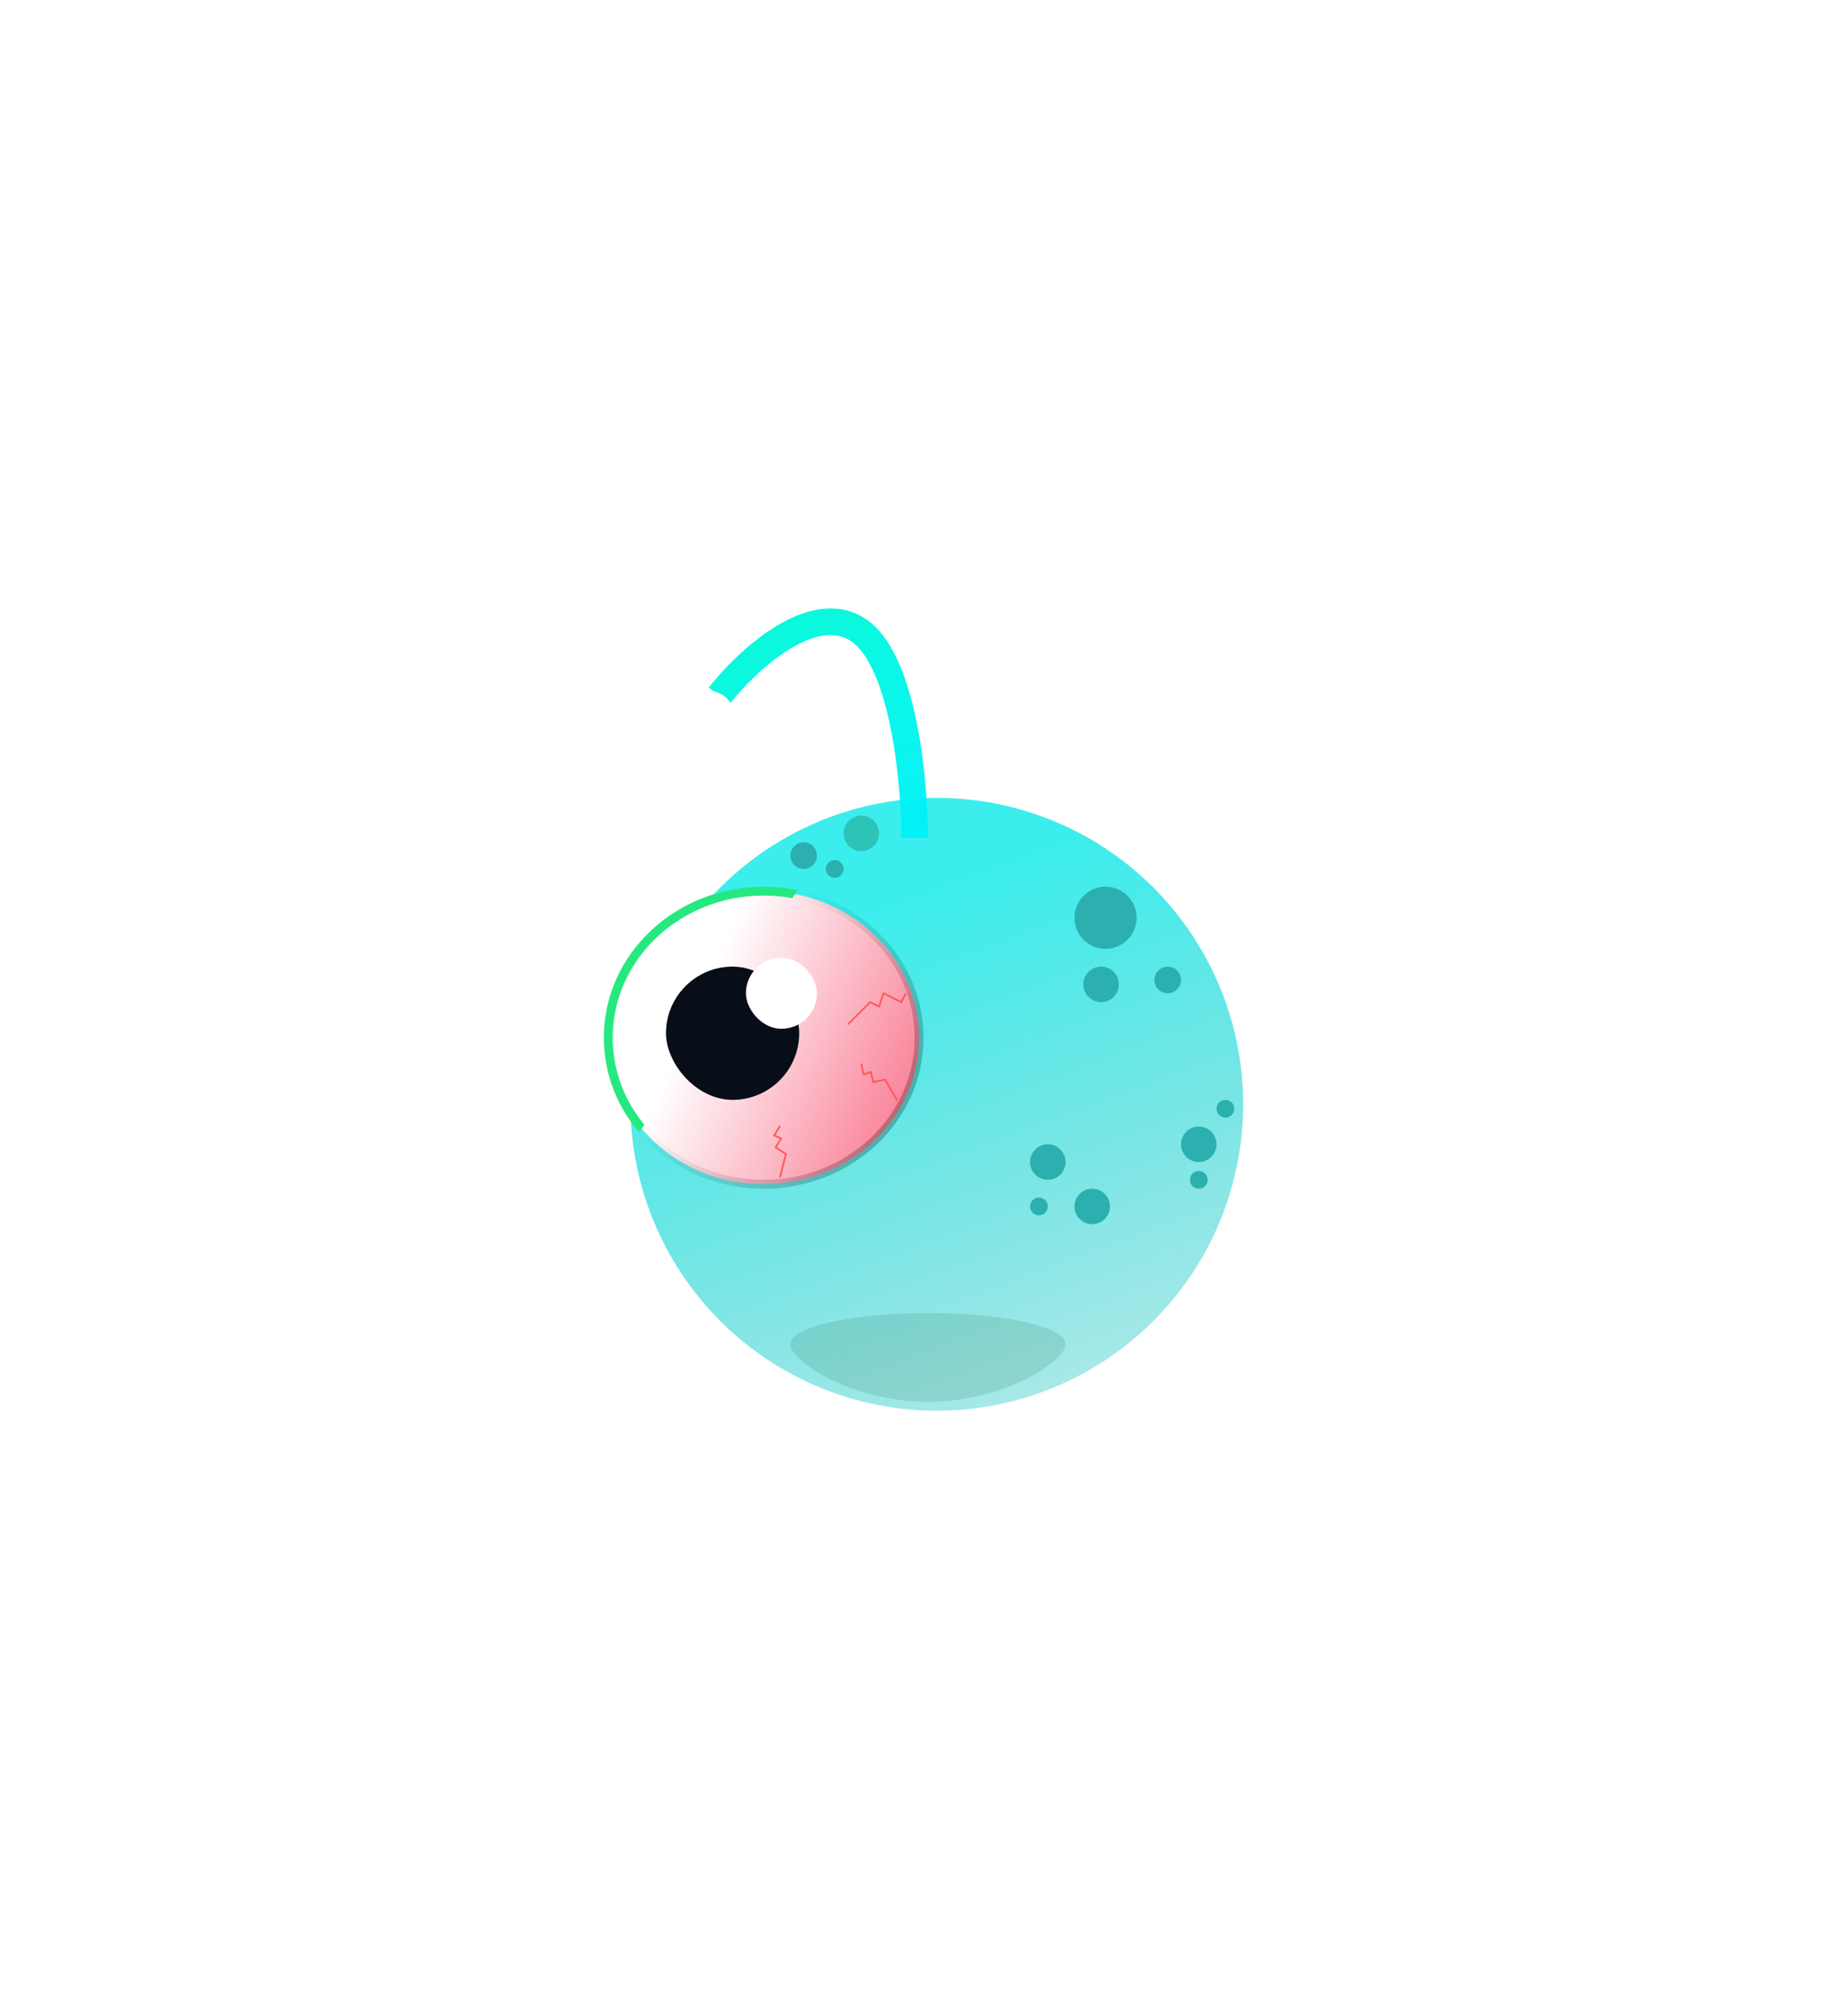 <svg width="208" height="227" viewBox="0 0 208 227" fill="none" xmlns="http://www.w3.org/2000/svg">
<g filter="url(#filter0_d_3_273)">
<circle cx="89.5" cy="134.326" r="34.5" fill="url(#paint0_linear_3_273)"/>
<circle cx="1.5" cy="1.5" r="1.5" transform="matrix(1 0 0 -1 73 107.826)" fill="#2CB0AF"/>
<circle cx="2" cy="2" r="2" transform="matrix(1 0 0 -1 79 105.826)" fill="#08532B" fill-opacity="0.27"/>
<circle cx="1" cy="1" r="1" transform="matrix(1 0 0 -1 77 108.826)" fill="#2CB0AF"/>
<circle cx="3.5" cy="3.5" r="3.5" transform="matrix(1 0 0 -1 105 116.826)" fill="#2CB0AF"/>
<circle cx="2" cy="2" r="2" transform="matrix(1 0 0 -1 106 122.826)" fill="#2CB0AF"/>
<circle cx="1.5" cy="1.5" r="1.5" transform="matrix(1 0 0 -1 114 121.826)" fill="#2CB0AF"/>
<circle cx="2" cy="2" r="2" transform="matrix(1 0 0 -1 100 142.826)" fill="#2CB0AF"/>
<circle cx="2" cy="2" r="2" transform="matrix(1 0 0 -1 117 140.826)" fill="#2CB0AF"/>
<circle cx="1" cy="1" r="1" transform="matrix(1 0 0 -1 118 143.826)" fill="#2CB0AF"/>
<circle cx="1" cy="1" r="1" transform="matrix(1 0 0 -1 121 135.826)" fill="#2CB0AF"/>
<circle cx="1" cy="1" r="1" transform="matrix(1 0 0 -1 100 146.826)" fill="#2CB0AF"/>
<path d="M104 161.326C104 159.393 97.06 157.826 88.5 157.826C79.94 157.826 73 159.393 73 161.326C73 163.259 79.94 167.826 88.5 167.826C97.06 167.826 104 163.259 104 161.326Z" fill="#08532B" fill-opacity="0.13"/>
<circle cx="2" cy="2" r="2" transform="matrix(1 0 0 -1 105 147.826)" fill="#2CB0AF"/>
<path d="M70 143.326C79.636 143.326 87.5 135.967 87.5 126.826C87.5 117.685 79.636 110.326 70 110.326C60.364 110.326 52.5 117.685 52.5 126.826C52.5 135.967 60.364 143.326 70 143.326Z" fill="url(#paint1_linear_3_273)" stroke="url(#paint2_linear_3_273)"/>
<rect x="59" y="118.826" width="15" height="15" rx="7.5" fill="#070E17"/>
<rect x="68" y="117.826" width="8" height="8" rx="4" fill="white"/>
<path d="M65 88.326C68 84.493 75.3 77.626 80.5 80.826C85.7 84.026 87 97.826 87 104.326" stroke="url(#paint3_linear_3_273)" stroke-opacity="0.96" stroke-width="3"/>
<g filter="url(#filter1_d_3_273)">
<ellipse cx="63.46" cy="90.642" rx="3.344" ry="3.927" transform="rotate(19.433 63.46 90.642)" fill="white"/>
</g>
<path d="M81 129.826L81.267 130.969L82.067 130.683L82.333 131.826L83.667 131.54L85 133.826" stroke="#FF5959" stroke-width="0.2" stroke-linecap="round"/>
<path d="M71.803 136.826L71.192 137.828L71.963 138.185L71.353 139.187L72.504 139.918L71.854 142.483" stroke="#FF5959" stroke-width="0.2" stroke-linecap="round"/>
<path d="M79.5 125.326L82 122.826L83 123.326L83.5 121.826L85.5 122.826L86 121.826" stroke="#FF5959" stroke-width="0.2"/>
</g>
<defs>
<filter id="filter0_d_3_273" x="0" y="0.497" width="208" height="226.329" filterUnits="userSpaceOnUse" color-interpolation-filters="sRGB">
<feFlood flood-opacity="0" result="BackgroundImageFix"/>
<feColorMatrix in="SourceAlpha" type="matrix" values="0 0 0 0 0 0 0 0 0 0 0 0 0 0 0 0 0 0 127 0" result="hardAlpha"/>
<feOffset dx="16" dy="-10"/>
<feGaussianBlur stdDeviation="34"/>
<feComposite in2="hardAlpha" operator="out"/>
<feColorMatrix type="matrix" values="0 0 0 0 0.173 0 0 0 0 0.69 0 0 0 0 0.686 0 0 0 0.87 0"/>
<feBlend mode="normal" in2="BackgroundImageFix" result="effect1_dropShadow_3_273"/>
<feBlend mode="normal" in="SourceGraphic" in2="effect1_dropShadow_3_273" result="shape"/>
</filter>
<filter id="filter1_d_3_273" x="51.046" y="78.774" width="24.828" height="25.736" filterUnits="userSpaceOnUse" color-interpolation-filters="sRGB">
<feFlood flood-opacity="0" result="BackgroundImageFix"/>
<feColorMatrix in="SourceAlpha" type="matrix" values="0 0 0 0 0 0 0 0 0 0 0 0 0 0 0 0 0 0 127 0" result="hardAlpha"/>
<feOffset dy="1"/>
<feGaussianBlur stdDeviation="4.5"/>
<feComposite in2="hardAlpha" operator="out"/>
<feColorMatrix type="matrix" values="0 0 0 0 1 0 0 0 0 1 0 0 0 0 1 0 0 0 1 0"/>
<feBlend mode="normal" in2="BackgroundImageFix" result="effect1_dropShadow_3_273"/>
<feBlend mode="normal" in="SourceGraphic" in2="effect1_dropShadow_3_273" result="shape"/>
</filter>
<linearGradient id="paint0_linear_3_273" x1="86.5" y1="111" x2="121.5" y2="206" gradientUnits="userSpaceOnUse">
<stop stop-color="#3BEEED"/>
<stop offset="1" stop-color="#2CB0AF" stop-opacity="0"/>
</linearGradient>
<linearGradient id="paint1_linear_3_273" x1="62.067" y1="124.159" x2="88.994" y2="135.979" gradientUnits="userSpaceOnUse">
<stop stop-color="white"/>
<stop offset="1" stop-color="#F9738C"/>
</linearGradient>
<linearGradient id="paint2_linear_3_273" x1="143.885" y1="175.441" x2="64.953" y2="123.78" gradientUnits="userSpaceOnUse">
<stop/>
<stop offset="1" stop-opacity="0"/>
<stop offset="1" stop-color="#25E980"/>
</linearGradient>
<linearGradient id="paint3_linear_3_273" x1="76" y1="80" x2="91" y2="108.326" gradientUnits="userSpaceOnUse">
<stop stop-color="#00F9DC"/>
<stop offset="1" stop-color="#00F0FF"/>
</linearGradient>
</defs>
</svg>
